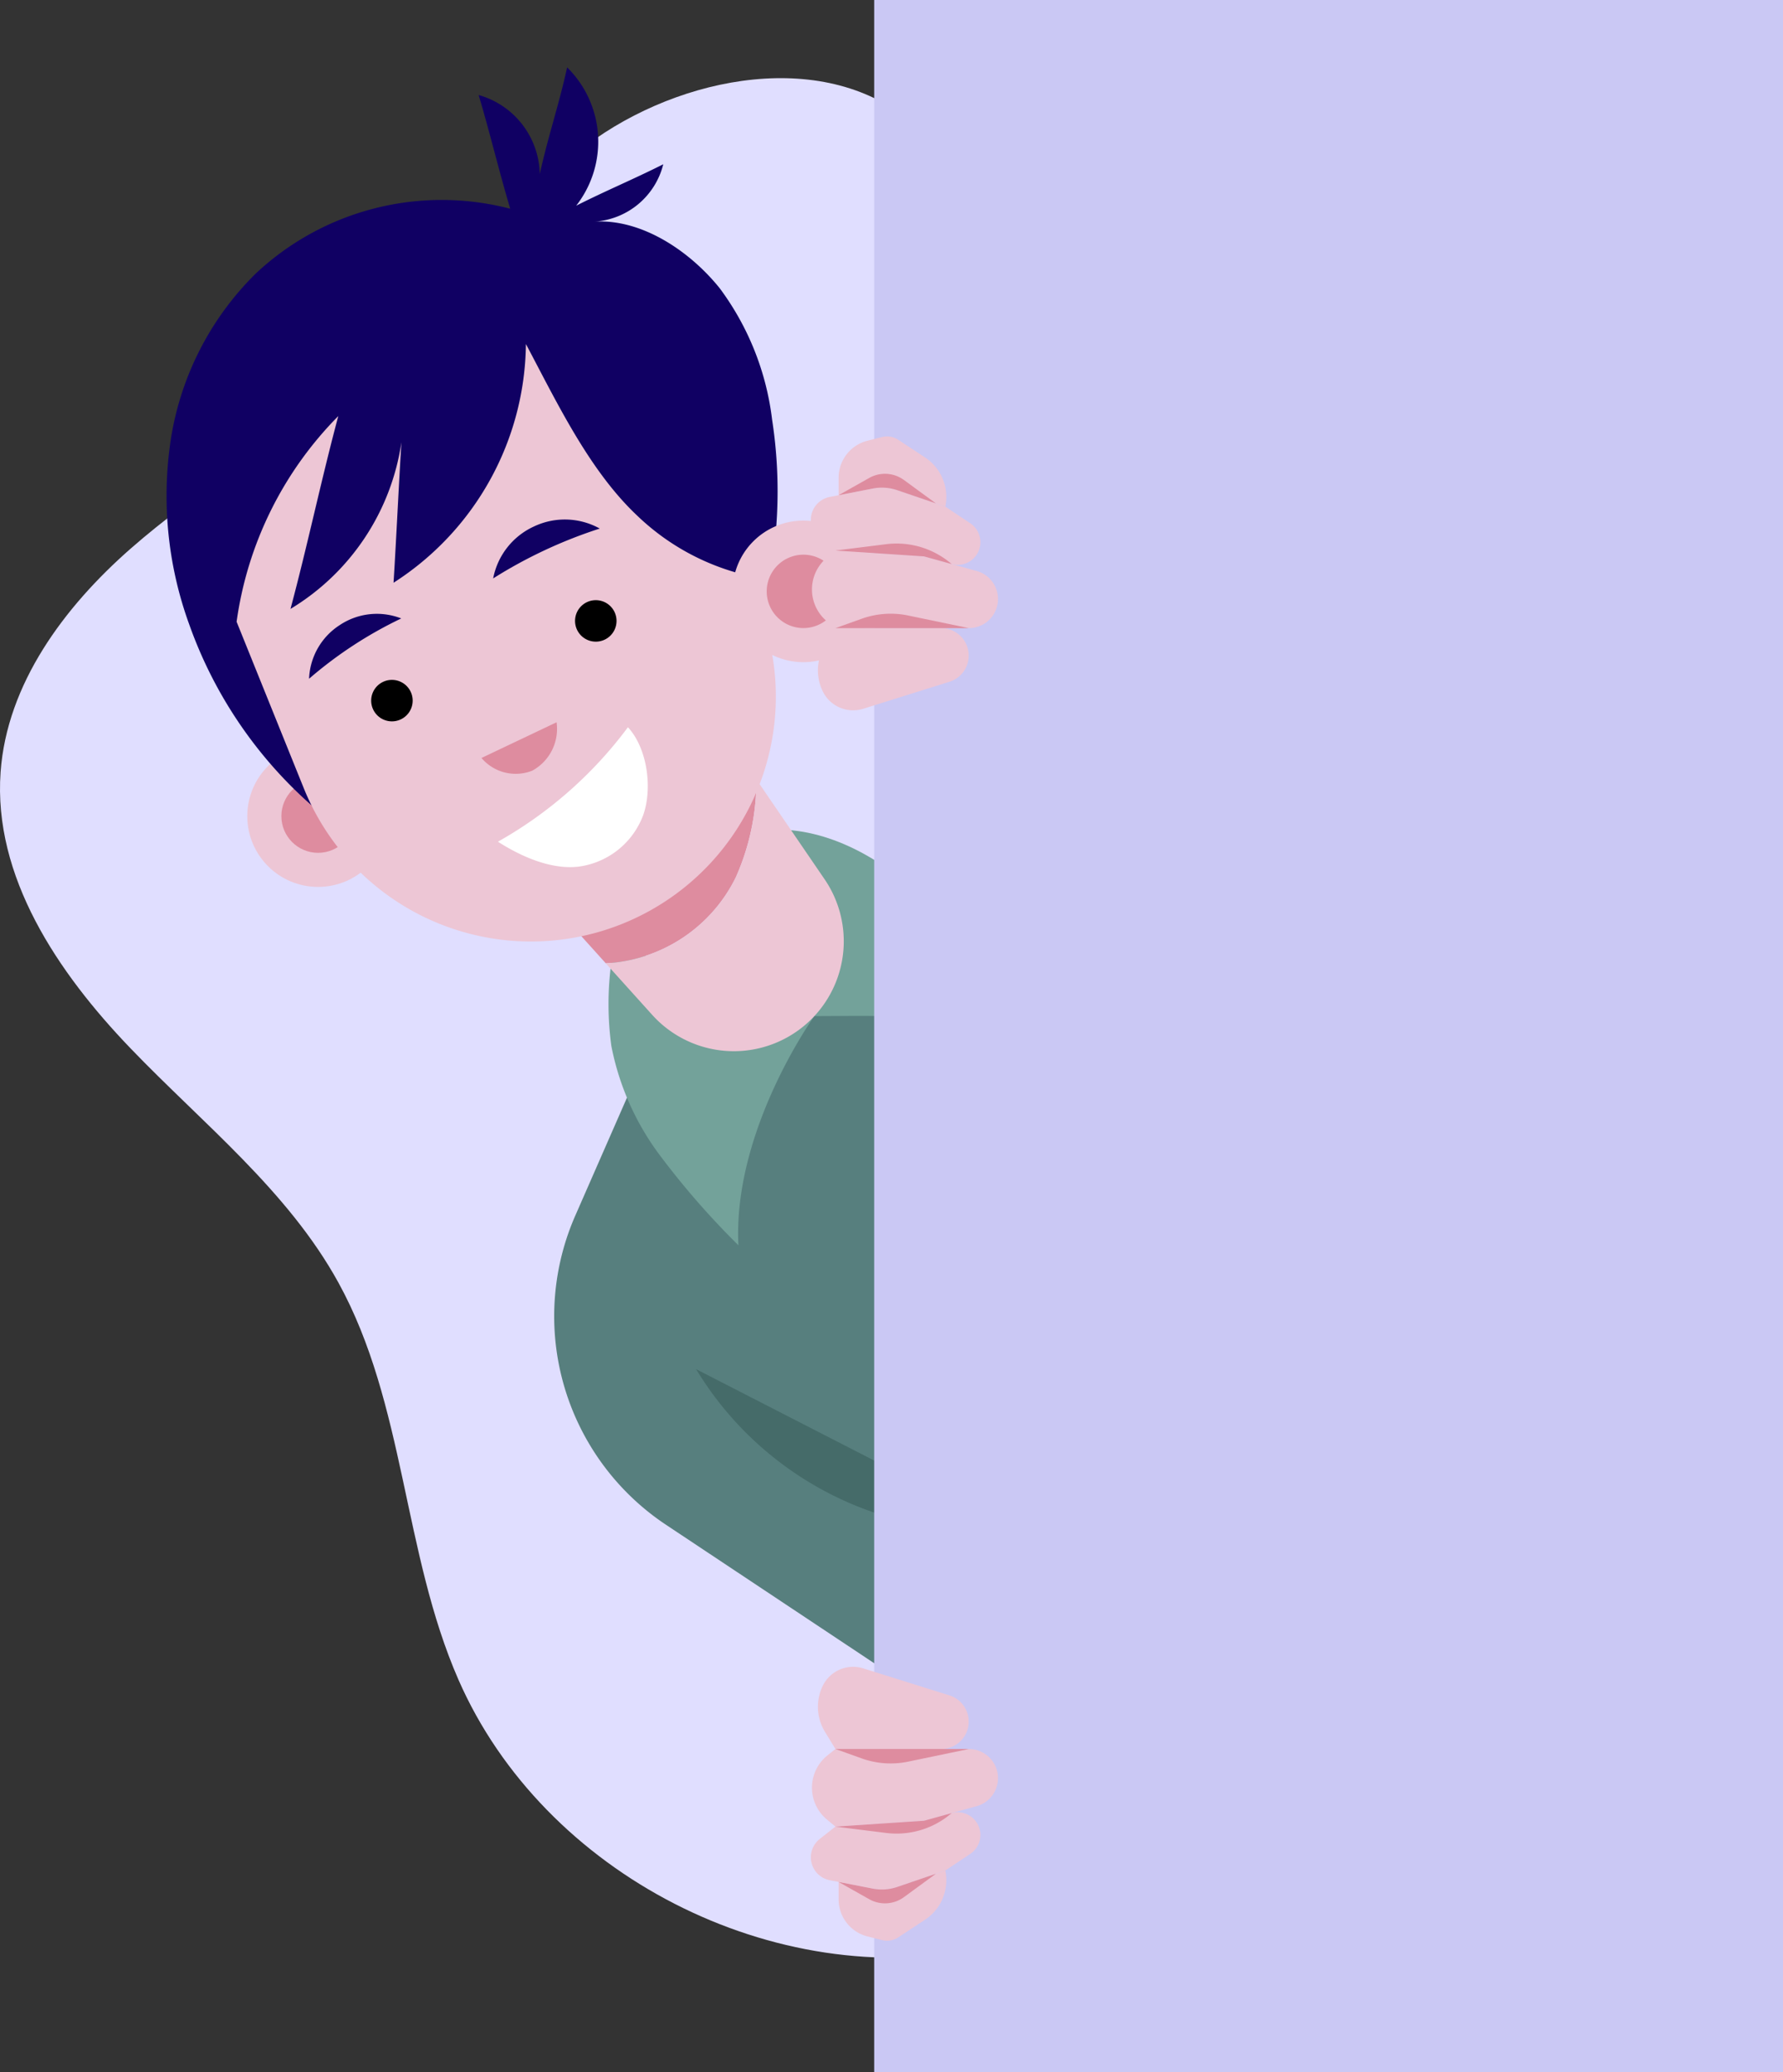 <svg xmlns="http://www.w3.org/2000/svg" width="165.574" height="192.406" viewBox="0 0 165.574 192.406">
  <rect x="0" y="0" width="165.574" height="192.406" fill="#333333" stroke="none"/>
  <g id="Group_1259" data-name="Group 1259" transform="translate(-48.125 -34.917)">
    <path id="Path_570" data-name="Path 570" d="M139.381,215.831c-19.305,4.141-40.775-6.863-48.687-24.952-5.159-11.8-4.937-25.581-11.142-36.862-4.691-8.531-12.569-14.743-19.314-21.764S47.483,116.32,48.18,106.609c.589-8.195,5.907-15.342,12.086-20.758s13.362-9.593,19.526-15.026C88.057,63.54,94.384,54.092,103.429,47.8s22.646-8.4,30.38-.557Z" fill="#e0deff"/>
    <g id="Group_1214" data-name="Group 1214">
      <g id="Group_1211" data-name="Group 1211">
        <path id="Path_571" data-name="Path 571" d="M106.979,135.4l-5.434,12.4a23.263,23.263,0,0,0-1.715,12.681h0A23.263,23.263,0,0,0,109.969,176.5l23.663,15.735V124.365h-18.2Z" fill="#577f7e"/>
        <path id="Path_572" data-name="Path 572" d="M105.173,122.6a28.806,28.806,0,0,0-.275,9.451,24.835,24.835,0,0,0,4.477,10.106,74.38,74.38,0,0,0,7.322,8.392c-.539-10.735,7.055-21.284,7.055-21.284Z" fill="#73a29a"/>
        <path id="Path_573" data-name="Path 573" d="M143.007,132.162c-5.632-3.341-12.707-2.893-19.255-2.893l-3.417-17.319c5.149,0,10.229,3.04,13.84,6.712S140.721,127.547,143.007,132.162Z" fill="#73a29a"/>
        <g id="Group_1205" data-name="Group 1205">
          <path id="Path_574" data-name="Path 574" d="M116.445,116.407a22.011,22.011,0,0,0,1.92-9.124l-1.323-1.937L99.863,119.352l4.516,5.013a14.315,14.315,0,0,0,12.066-7.958Z" fill="#de8c9f"/>
          <path id="Path_575" data-name="Path 575" d="M124.7,116.563l-6.339-9.28a22.011,22.011,0,0,1-1.92,9.124,14.315,14.315,0,0,1-12.066,7.958l4.314,4.787a10.207,10.207,0,0,0,15.059.117h0A10.206,10.206,0,0,0,124.7,116.563Z" fill="#edc6d5"/>
        </g>
        <g id="Group_1210" data-name="Group 1210">
          <g id="Group_1206" data-name="Group 1206">
            <circle id="Ellipse_8" data-name="Ellipse 8" cx="6.573" cy="6.573" r="6.573" transform="translate(71.089 104.127)" fill="#edc6d5"/>
            <circle id="Ellipse_9" data-name="Ellipse 9" cx="3.407" cy="3.407" r="3.407" transform="translate(74.254 107.293)" fill="#de8c9f"/>
          </g>
          <path id="Path_576" data-name="Path 576" d="M79.849,111.95A40.416,40.416,0,0,1,65.691,92.882,34.9,34.9,0,0,1,64,75.64a27.584,27.584,0,0,1,7.862-15.311A25.233,25.233,0,0,1,95.506,54.3c-1.053-3.533-1.88-7.027-2.933-10.559a7.785,7.785,0,0,1,5.677,7.345c.764-3.492,1.776-6.42,2.541-9.912a9.672,9.672,0,0,1,.841,12.843c2.77-1.4,5.315-2.452,8.085-3.847a7.04,7.04,0,0,1-6.41,5.326c4.418-.274,8.886,2.742,11.658,6.193a25.539,25.539,0,0,1,4.859,12.194,43.5,43.5,0,0,1-.888,17.584A104.94,104.94,0,0,1,79.849,111.95Z" fill="#100063"/>
          <path id="Path_577" data-name="Path 577" d="M96.963,66.864A26.655,26.655,0,0,1,84.671,89.028c.267-4.307.465-8.742.732-13.048A21.781,21.781,0,0,1,75.1,91.459c1.559-5.809,2.881-12.1,4.441-17.908a33.718,33.718,0,0,0-9.444,19.1l6.238,15.457a22.747,22.747,0,0,0,29.606,12.581h0A22.746,22.746,0,0,0,118.517,91.08L117.4,88.322a21.958,21.958,0,0,1-10.076-5.5C102.844,78.619,99.849,72.294,96.963,66.864Z" fill="#edc6d5"/>
          <g id="Group_1207" data-name="Group 1207">
            <path id="Path_578" data-name="Path 578" d="M129.3,89.829a6.573,6.573,0,1,1-6.573-6.572A6.573,6.573,0,0,1,129.3,89.829Z" fill="#edc6d5"/>
            <path id="Path_579" data-name="Path 579" d="M126.138,89.829a3.407,3.407,0,1,1-3.407-3.406A3.407,3.407,0,0,1,126.138,89.829Z" fill="#de8c9f"/>
          </g>
          <g id="Group_1208" data-name="Group 1208">
            <path id="Path_580" data-name="Path 580" d="M79.677,92.958a6.21,6.21,0,0,0-2.851,4.985,38.321,38.321,0,0,1,8.561-5.6A6.212,6.212,0,0,0,79.677,92.958Z" fill="#100063"/>
          </g>
          <g id="Group_1209" data-name="Group 1209">
            <path id="Path_581" data-name="Path 581" d="M97.7,83.808a6.686,6.686,0,0,0-3.779,4.819,43.621,43.621,0,0,1,9.9-4.63A6.681,6.681,0,0,0,97.7,83.808Z" fill="#100063"/>
          </g>
          <path id="Path_582" data-name="Path 582" d="M86.446,99.975a1.926,1.926,0,1,1-1.927-1.927A1.926,1.926,0,0,1,86.446,99.975Z"/>
          <path id="Path_583" data-name="Path 583" d="M105.378,92.573a1.926,1.926,0,1,1-1.926-1.927A1.926,1.926,0,0,1,105.378,92.573Z"/>
          <path id="Path_584" data-name="Path 584" d="M99.811,101.984,92.835,105.3a4.173,4.173,0,0,0,4.72,1.177A4.425,4.425,0,0,0,99.811,101.984Z" fill="#de8c9f"/>
          <path id="Path_585" data-name="Path 585" d="M106.436,102.446a38.653,38.653,0,0,1-12.071,10.628c2.165,1.387,4.967,2.626,7.519,2.311a7.446,7.446,0,0,0,5.95-4.726C108.75,108.157,108.245,104.4,106.436,102.446Z" fill="#fff"/>
        </g>
        <path id="Path_586" data-name="Path 586" d="M112.765,162.051l22.265,11.423v3.263l-.231-.034a31.07,31.07,0,0,1-22.034-14.652Z" fill="#456b69"/>
      </g>
      <rect id="Rectangle_28" data-name="Rectangle 28" width="84.395" height="192.406" transform="translate(129.304 34.917)" fill="#cac8f4"/>
      <g id="Group_1212" data-name="Group 1212">
        <path id="Path_587" data-name="Path 587" d="M125.706,93.244h9.827a2.548,2.548,0,0,1,2.548,2.548h0a2.549,2.549,0,0,1-1.787,2.431l-8.01,2.508a3.134,3.134,0,0,1-3.757-1.622h0a4.458,4.458,0,0,1,.207-4.274Z" fill="#edc6d5"/>
        <path id="Path_588" data-name="Path 588" d="M125.706,93.244l-.738-.591a3.843,3.843,0,0,1-.055-5.957l.793-.659,8.227.544,4.886,1.354A2.7,2.7,0,0,1,140.8,90.54h0a2.7,2.7,0,0,1-2.7,2.7Z" fill="#edc6d5"/>
        <path id="Path_589" data-name="Path 589" d="M125.178,81.06l4-.782a4.387,4.387,0,0,1,2.258.154l4.467,1.525,2.325,1.55a2.108,2.108,0,0,1,.938,1.754h0a2.107,2.107,0,0,1-2.67,2.031l-2.565-.711-8.227-.544-1.454-1.145a2.168,2.168,0,0,1-.332-3.082h0A2.169,2.169,0,0,1,125.178,81.06Z" fill="#edc6d5"/>
        <path id="Path_590" data-name="Path 590" d="M126,80.9V79.284a3.552,3.552,0,0,1,2.682-3.444l1.347-.34a1.9,1.9,0,0,1,1.514.256l2.482,1.635a4.39,4.39,0,0,1,1.883,4.566h0l-4.467-1.525a4.387,4.387,0,0,0-2.258-.154Z" fill="#edc6d5"/>
        <path id="Path_591" data-name="Path 591" d="M125.706,93.244l2.435-.872a7.993,7.993,0,0,1,4.325-.3l5.631,1.173Z" fill="#de8c9f"/>
        <path id="Path_592" data-name="Path 592" d="M125.706,86.037l8.227.544,2.565.711h0a7.825,7.825,0,0,0-6.086-1.844Z" fill="#de8c9f"/>
        <path id="Path_593" data-name="Path 593" d="M126,80.9l3.183-.622a4.387,4.387,0,0,1,2.258.154l3.592,1.226-2.968-2.171a2.977,2.977,0,0,0-3.22-.191Z" fill="#de8c9f"/>
      </g>
      <g id="Group_1213" data-name="Group 1213">
        <path id="Path_594" data-name="Path 594" d="M125.706,197.322h9.827a2.548,2.548,0,0,0,2.548-2.548h0a2.549,2.549,0,0,0-1.787-2.431l-8.01-2.509a3.135,3.135,0,0,0-3.757,1.623h0a4.456,4.456,0,0,0,.207,4.273Z" fill="#edc6d5"/>
        <path id="Path_595" data-name="Path 595" d="M125.706,197.322l-.738.59a3.844,3.844,0,0,0-.055,5.958l.793.659,8.227-.544,4.886-1.354a2.7,2.7,0,0,0,1.981-2.606h0a2.7,2.7,0,0,0-2.7-2.7Z" fill="#edc6d5"/>
        <path id="Path_596" data-name="Path 596" d="M125.178,209.506l4,.782a4.387,4.387,0,0,0,2.258-.154l4.467-1.525,2.325-1.551a2.105,2.105,0,0,0,.938-1.753h0a2.107,2.107,0,0,0-2.67-2.031l-2.565.711-8.227.544-1.454,1.144a2.169,2.169,0,0,0-.332,3.083h0A2.169,2.169,0,0,0,125.178,209.506Z" fill="#edc6d5"/>
        <path id="Path_597" data-name="Path 597" d="M126,209.666v1.616a3.553,3.553,0,0,0,2.682,3.444l1.347.34a1.9,1.9,0,0,0,1.514-.256l2.482-1.635a4.39,4.39,0,0,0,1.883-4.566h0l-4.467,1.525a4.387,4.387,0,0,1-2.258.154Z" fill="#edc6d5"/>
        <path id="Path_598" data-name="Path 598" d="M125.706,197.322l2.435.872a7.993,7.993,0,0,0,4.325.3l5.631-1.173Z" fill="#de8c9f"/>
        <path id="Path_599" data-name="Path 599" d="M125.706,204.529l8.227-.544,2.565-.711h0a7.824,7.824,0,0,1-6.086,1.843Z" fill="#de8c9f"/>
        <path id="Path_600" data-name="Path 600" d="M126,209.666l3.183.622a4.387,4.387,0,0,0,2.258-.154l3.592-1.227-2.968,2.172a2.978,2.978,0,0,1-3.22.191Z" fill="#de8c9f"/>
      </g>
    </g>
  </g>
</svg>
